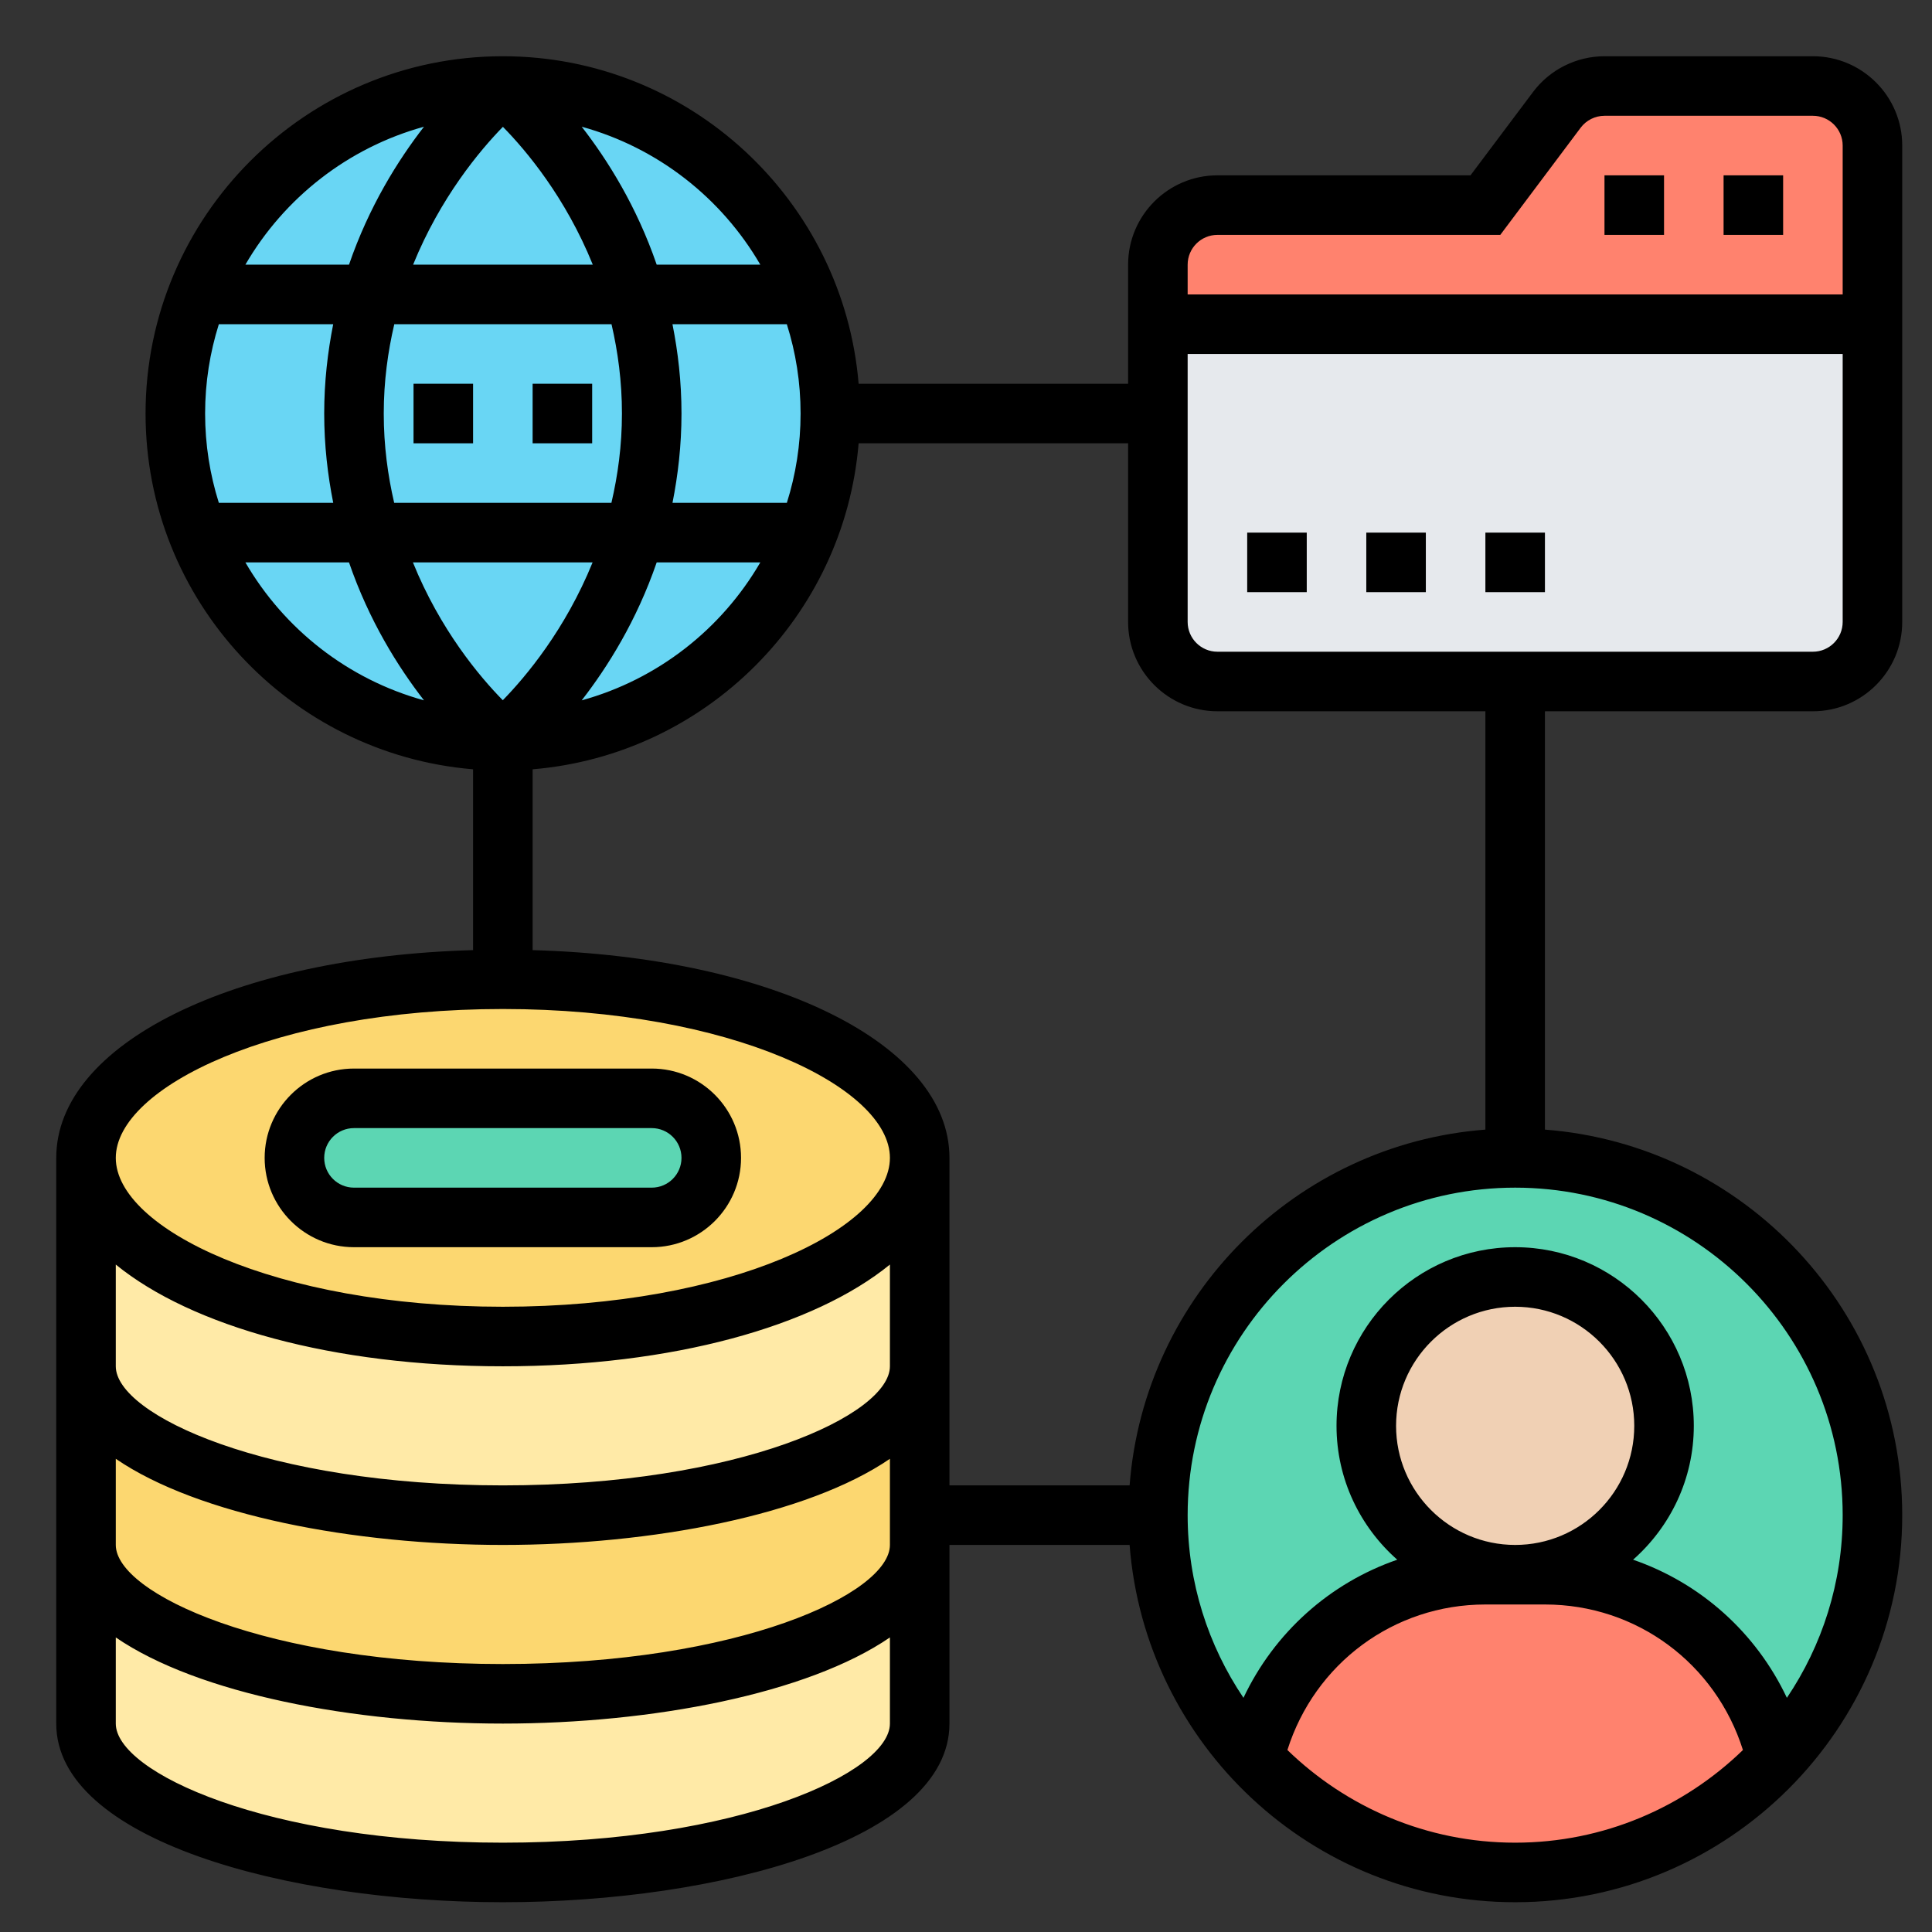 <svg width="73" height="73" viewBox="0 0 73 73" fill="none" xmlns="http://www.w3.org/2000/svg">
<rect x="0" y="0" width="73" height="73" fill="#333333" stroke="none"/>
<path d="M19 28C25.834 28 31.375 22.459 31.375 15.625C31.375 8.79 25.834 3.25 19 3.25C12.165 3.25 6.625 8.79 6.625 15.625C6.625 22.459 12.165 28 19 28Z" fill="#69D6F4"/>
<path d="M43.75 23.5V15.625V12.25H70.75V23.5C70.75 24.738 69.737 25.75 68.5 25.75H57.25H46C44.763 25.75 43.75 24.738 43.75 23.5Z" fill="#E6E9ED"/>
<path d="M70.75 5.5V12.25H43.75V10C43.75 8.762 44.763 7.75 46 7.75H56.125L58.825 4.15C59.252 3.587 59.916 3.25 60.625 3.25H68.5C69.737 3.25 70.75 4.263 70.75 5.5Z" fill="#FF826E"/>
<path d="M57.25 70.75C64.706 70.75 70.75 64.706 70.75 57.25C70.75 49.794 64.706 43.75 57.25 43.75C49.794 43.75 43.75 49.794 43.75 57.25C43.75 64.706 49.794 70.75 57.25 70.75Z" fill="#5CD6B3"/>
<path d="M67.139 66.441C64.675 69.096 61.154 70.75 57.25 70.75C53.346 70.75 49.825 69.096 47.361 66.441C48.295 62.459 51.861 59.5 56.125 59.5H57.25H58.375C62.639 59.5 66.205 62.459 67.139 66.441Z" fill="#FF826E"/>
<path d="M57.25 59.5C60.357 59.5 62.875 56.982 62.875 53.875C62.875 50.768 60.357 48.25 57.25 48.25C54.143 48.25 51.625 50.768 51.625 53.875C51.625 56.982 54.143 59.5 57.25 59.5Z" fill="#F0D0B4"/>
<path d="M34.75 58.375V65.125C34.75 68.23 27.696 70.75 19 70.75C10.304 70.75 3.25 68.23 3.25 65.125V58.375C3.25 61.48 10.304 64 19 64C27.696 64 34.75 61.48 34.75 58.375Z" fill="#FFEAA7"/>
<path d="M19 50.5C27.696 50.5 34.75 47.474 34.75 43.75V51.625C34.75 54.73 27.696 57.25 19 57.25C10.304 57.25 3.25 54.73 3.25 51.625V43.75C3.25 47.474 10.304 50.5 19 50.5Z" fill="#FFEAA7"/>
<path d="M34.75 57.25V58.375C34.75 61.48 27.696 64 19 64C10.304 64 3.25 61.48 3.25 58.375V51.625C3.25 54.73 10.304 57.25 19 57.25C27.696 57.25 34.75 54.73 34.75 51.625V57.25Z" fill="#FCD770"/>
<path d="M34.75 43.75C34.75 47.474 27.696 50.5 19 50.5C10.304 50.5 3.25 47.474 3.25 43.75C3.25 40.026 10.304 37 19 37C27.696 37 34.75 40.026 34.75 43.75Z" fill="#FCD770"/>
<path d="M24.625 41.5C25.863 41.5 26.875 42.513 26.875 43.75C26.875 44.369 26.628 44.931 26.211 45.336C25.806 45.752 25.244 46 24.625 46H13.375C12.137 46 11.125 44.987 11.125 43.75C11.125 43.131 11.373 42.569 11.789 42.164C12.194 41.748 12.756 41.5 13.375 41.5H24.625Z" fill="#5CD6B3"/>
<path d="M13.375 47.125H24.625C26.486 47.125 28 45.611 28 43.75C28 41.889 26.486 40.375 24.625 40.375H13.375C11.514 40.375 10 41.889 10 43.75C10 45.611 11.514 47.125 13.375 47.125ZM13.375 42.625H24.625C25.246 42.625 25.75 43.129 25.75 43.75C25.75 44.371 25.246 44.875 24.625 44.875H13.375C12.754 44.875 12.25 44.371 12.25 43.75C12.25 43.129 12.754 42.625 13.375 42.625Z" fill="black"/>
<path d="M68.5 26.875C70.361 26.875 71.875 25.361 71.875 23.5V5.5C71.875 3.639 70.361 2.125 68.5 2.125H60.625C59.568 2.125 58.558 2.63 57.926 3.475L55.562 6.625H46C44.139 6.625 42.625 8.139 42.625 10V14.5H32.443C31.868 7.582 26.065 2.125 19 2.125C11.556 2.125 5.5 8.181 5.5 15.625C5.5 22.689 10.956 28.493 17.875 29.068V35.9C8.823 36.154 2.125 39.439 2.125 43.75V65.125C2.125 69.509 10.82 71.875 19 71.875C27.18 71.875 35.875 69.509 35.875 65.125V58.375H42.682C43.261 65.914 49.566 71.875 57.25 71.875C65.314 71.875 71.875 65.314 71.875 57.25C71.875 49.566 65.914 43.261 58.375 42.682V26.875H68.5ZM68.5 24.625H46C45.379 24.625 44.875 24.12 44.875 23.5V13.375H69.625V23.5C69.625 24.12 69.121 24.625 68.5 24.625ZM46 8.875H56.688L59.726 4.824C59.937 4.543 60.273 4.375 60.625 4.375H68.5C69.121 4.375 69.625 4.88 69.625 5.5V11.125H44.875V10C44.875 9.38 45.379 8.875 46 8.875ZM7.75 15.625C7.75 14.449 7.933 13.316 8.269 12.25H12.59C12.382 13.301 12.25 14.421 12.25 15.625C12.25 16.829 12.382 17.949 12.591 19H8.269C7.933 17.933 7.75 16.801 7.75 15.625ZM14.5 15.625C14.5 14.411 14.655 13.29 14.898 12.25H23.106C23.347 13.288 23.5 14.41 23.5 15.625C23.5 16.839 23.345 17.96 23.102 19H14.894C14.653 17.962 14.5 16.84 14.5 15.625ZM19.002 4.792C19.876 5.681 21.369 7.455 22.398 10H15.609C16.64 7.462 18.131 5.684 19.002 4.792ZM22.391 21.25C21.36 23.789 19.869 25.567 18.998 26.458C18.124 25.569 16.631 23.795 15.602 21.25H22.391ZM24.813 21.25H28.728C27.263 23.772 24.852 25.67 21.98 26.462C22.965 25.193 24.057 23.449 24.813 21.25ZM30.25 15.625C30.25 16.801 30.068 17.933 29.731 19H25.41C25.618 17.949 25.75 16.829 25.75 15.625C25.75 14.421 25.618 13.301 25.409 12.25H29.73C30.068 13.316 30.25 14.449 30.25 15.625ZM28.728 10H24.813C24.057 7.801 22.965 6.057 21.98 4.788C24.852 5.58 27.263 7.478 28.728 10ZM16.02 4.788C15.036 6.057 13.943 7.801 13.187 10H9.272C10.737 7.478 13.148 5.58 16.02 4.788ZM9.272 21.25H13.187C13.943 23.449 15.036 25.193 16.02 26.462C13.148 25.67 10.737 23.772 9.272 21.25ZM19 38.125C27.619 38.125 33.625 41.089 33.625 43.75C33.625 46.411 27.619 49.375 19 49.375C10.381 49.375 4.375 46.411 4.375 43.75C4.375 41.089 10.381 38.125 19 38.125ZM4.375 47.781C7.237 50.114 12.585 51.625 19 51.625C25.415 51.625 30.763 50.114 33.625 47.781V51.625C33.625 53.46 27.928 56.125 19 56.125C10.072 56.125 4.375 53.46 4.375 51.625V47.781ZM4.375 55.12C7.488 57.252 13.365 58.375 19 58.375C24.635 58.375 30.512 57.252 33.625 55.12V58.375C33.625 60.21 27.928 62.875 19 62.875C10.072 62.875 4.375 60.21 4.375 58.375V55.12ZM19 69.625C10.072 69.625 4.375 66.96 4.375 65.125V61.87C7.488 64.002 13.365 65.125 19 65.125C24.635 65.125 30.512 64.002 33.625 61.87V65.125C33.625 66.96 27.928 69.625 19 69.625ZM48.644 66.124C49.673 62.865 52.653 60.625 56.125 60.625H58.375C61.849 60.625 64.829 62.865 65.856 66.124C63.627 68.286 60.593 69.625 57.25 69.625C53.907 69.625 50.873 68.286 48.644 66.124ZM57.25 58.375C54.768 58.375 52.75 56.357 52.75 53.875C52.75 51.393 54.768 49.375 57.25 49.375C59.732 49.375 61.75 51.393 61.75 53.875C61.75 56.357 59.732 58.375 57.25 58.375ZM69.625 57.25C69.625 59.804 68.847 62.179 67.517 64.152C66.352 61.684 64.254 59.812 61.706 58.933C63.109 57.694 64 55.889 64 53.875C64 50.152 60.973 47.125 57.25 47.125C53.527 47.125 50.5 50.152 50.5 53.875C50.5 55.889 51.391 57.694 52.795 58.933C50.247 59.813 48.15 61.685 46.984 64.152C45.654 62.179 44.875 59.804 44.875 57.25C44.875 50.427 50.427 44.875 57.25 44.875C64.073 44.875 69.625 50.427 69.625 57.25ZM56.125 42.682C48.959 43.231 43.231 48.959 42.682 56.125H35.875V43.75C35.875 39.439 29.177 36.154 20.125 35.9V29.068C26.671 28.523 31.899 23.296 32.443 16.75H42.625V23.5C42.625 25.361 44.139 26.875 46 26.875H56.125V42.682Z" fill="black"/>
<path d="M65.125 6.625H67.375V8.875H65.125V6.625Z" fill="black"/>
<path d="M60.625 6.625H62.875V8.875H60.625V6.625Z" fill="black"/>
<path d="M47.125 20.125H49.375V22.375H47.125V20.125Z" fill="black"/>
<path d="M51.625 20.125H53.875V22.375H51.625V20.125Z" fill="black"/>
<path d="M56.125 20.125H58.375V22.375H56.125V20.125Z" fill="black"/>
<path d="M20.125 14.5H22.375V16.75H20.125V14.5Z" fill="black"/>
<path d="M15.625 14.5H17.875V16.75H15.625V14.5Z" fill="black"/>
</svg>
